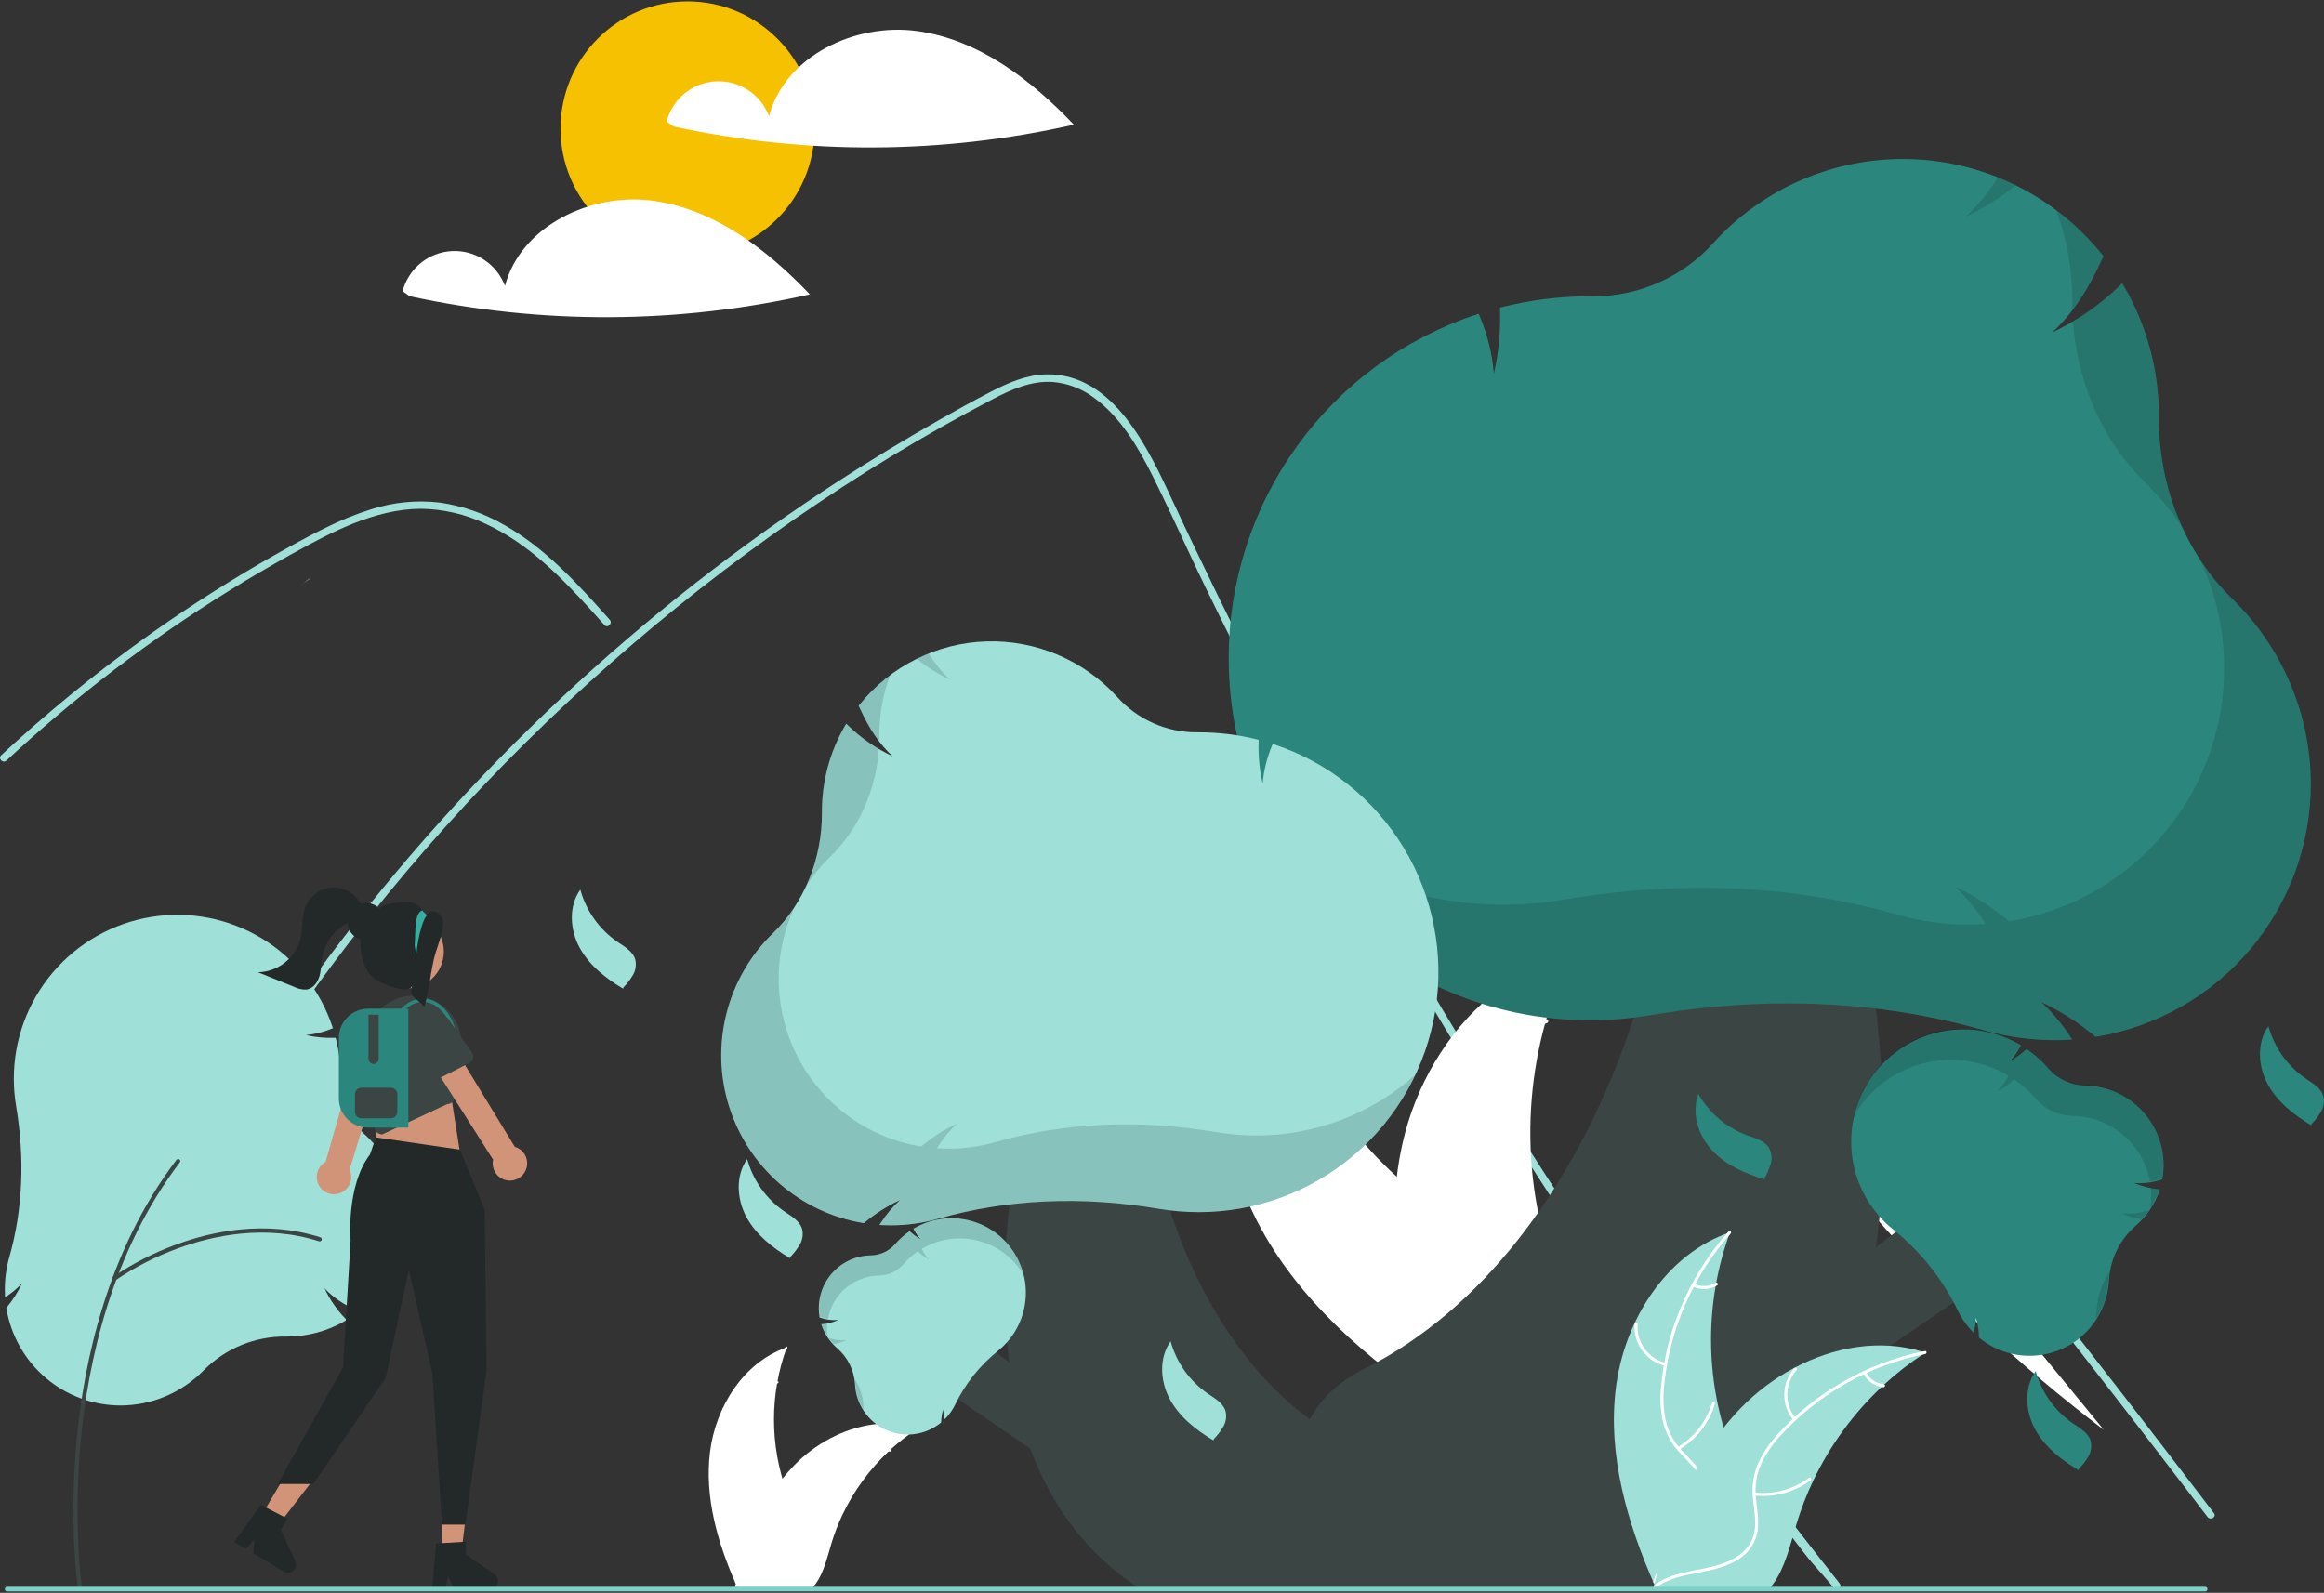 <svg width="566" height="388" viewBox="0 0 566 388" fill="none" xmlns="http://www.w3.org/2000/svg">
<rect x="0" y="0" width="566" height="388" fill="#333333" stroke="none"/>
<g clip-path="url(#clip0_225_1949)">
<path d="M167.451 62.347C184.537 62.347 198.388 48.465 198.388 31.342C198.388 14.218 184.537 0.337 167.451 0.337C150.364 0.337 136.513 14.218 136.513 31.342C136.513 48.465 150.364 62.347 167.451 62.347Z" fill="#F6C100"/>
<path d="M223.281 7.553C208.288 5.522 191.17 13.644 187.284 28.299C186.304 25.693 184.524 23.467 182.199 21.942C179.875 20.417 177.127 19.672 174.352 19.815C171.578 19.957 168.92 20.98 166.764 22.736C164.607 24.491 163.064 26.888 162.355 29.581L164.072 30.813C196.203 37.776 229.464 37.625 261.531 30.371C251.101 19.386 238.275 9.584 223.281 7.553Z" fill="white"/>
<path d="M158.979 48.893C143.986 46.862 126.868 54.984 122.982 69.639C122.003 67.033 120.222 64.807 117.898 63.282C115.573 61.757 112.825 61.012 110.051 61.155C107.276 61.297 104.619 62.32 102.462 64.076C100.306 65.831 98.762 68.228 98.054 70.921L99.77 72.153C131.901 79.116 165.162 78.966 197.229 71.711C186.8 60.726 173.973 50.925 158.979 48.893Z" fill="white"/>
<path d="M446.745 387.013C443.627 383.067 442.353 382.143 439.278 378.161C414.236 345.703 390.699 312.149 368.667 277.498C353.702 253.965 339.478 229.979 325.997 205.542C319.579 193.924 313.337 182.215 307.271 170.415C302.564 161.266 297.962 152.061 293.464 142.802C292.178 140.158 290.929 137.501 289.685 134.838C286.755 128.577 283.88 122.284 280.792 116.108C277.274 109.068 272.991 101.687 266.53 96.957C263.59 94.717 260.074 93.361 256.394 93.048C251.134 92.708 246.281 94.884 241.719 97.261C208.343 114.703 177.096 136.571 148.834 161.454C120.499 186.393 95.173 214.568 73.37 245.405C72.703 246.359 71.126 245.447 71.799 244.487C74.45 240.73 77.154 237.013 79.91 233.337C114.18 187.66 156.199 148.38 204.048 117.293C212.098 112.065 220.3 107.082 228.653 102.344C232.863 99.955 237.091 97.596 241.392 95.383C245.608 93.213 250.085 91.261 254.901 91.188C271.292 90.933 279.779 109.536 285.609 122.053C287.44 125.993 289.295 129.92 291.171 133.835C298.263 148.699 305.627 163.428 313.264 178.02C317.978 187.03 322.794 195.987 327.714 204.892C343.025 232.62 359.299 259.787 376.535 286.392C399.368 321.635 422.019 352.767 448.031 385.724C448.747 386.636 447.467 387.937 446.745 387.013Z" fill="#9FE0D9"/>
<path d="M147.214 152.268C146.262 151.204 145.316 150.14 144.357 149.076C136.799 140.699 128.688 132.419 118.309 127.616C113.36 125.254 107.957 123.999 102.476 123.938C96.81 123.956 91.272 125.446 86.037 127.531C83.562 128.522 81.141 129.647 78.757 130.844C76.034 132.218 73.358 133.683 70.695 135.161C65.697 137.933 60.763 140.827 55.894 143.842C46.206 149.842 36.822 156.301 27.741 163.217C23.033 166.804 18.423 170.508 13.909 174.33C9.712 177.881 5.599 181.526 1.571 185.267C0.71 186.064 -0.576 184.775 0.285 183.978C1.346 182.987 2.42 182.003 3.494 181.03C6.527 178.282 9.609 175.587 12.739 172.944C18.447 168.117 24.303 163.476 30.307 159.022C39.643 152.092 49.3 145.631 59.279 139.641C64.265 136.65 69.32 133.785 74.444 131.045C75.991 130.218 77.556 129.409 79.14 128.643C82.732 126.827 86.465 125.305 90.301 124.09C95.736 122.328 101.486 121.762 107.159 122.43C112.637 123.229 117.914 125.058 122.713 127.823C132.904 133.531 140.808 142.359 148.5 150.973C149.277 151.849 147.997 153.143 147.214 152.268Z" fill="#9FE0D9"/>
<path d="M356.027 239.081L380.448 230.129L392.572 225.685C396.521 224.237 400.461 222.59 404.543 221.553C408.152 220.637 411.819 220.487 415.378 221.692C418.517 222.856 421.391 224.642 423.828 226.942C426.318 229.24 428.635 231.719 430.76 234.36C433.4 237.539 436 240.752 438.613 243.954C449.395 257.169 460.107 270.441 470.748 283.771C481.389 297.101 491.959 310.487 502.458 323.93C512.982 337.405 523.434 350.937 533.814 364.526C535.085 366.19 536.356 367.856 537.625 369.522C538.326 370.443 539.907 369.535 539.196 368.602C528.74 354.877 518.211 341.208 507.609 327.595C496.981 313.95 486.28 300.363 475.505 286.833C464.73 273.304 453.883 259.834 442.962 246.422C440.242 243.08 437.517 239.743 434.787 236.409C432.485 233.597 430.208 230.754 427.683 228.136C423.047 223.332 417.256 219.086 410.323 218.97C406.247 218.903 402.302 220.199 398.515 221.572C394.433 223.052 390.36 224.56 386.282 226.055L361.691 235.069L355.543 237.322C354.452 237.722 354.924 239.485 356.027 239.081Z" fill="#9FE0D9"/>
<path d="M75.266 140.981L72.877 142.927C73.686 142.246 74.526 141.607 75.389 141.003C75.348 140.996 75.307 140.988 75.266 140.981Z" fill="white"/>
<path d="M422.909 239.17C420.505 236.238 417.906 233.167 414.31 231.976L410.953 232.109C436.508 277.362 471.02 316.904 512.373 348.308C482.552 311.929 452.73 275.55 422.909 239.17Z" fill="white"/>
<path d="M172.916 353.714C174.285 342.684 181.106 331.816 191.602 328.227C187.463 339.58 187.464 352.034 191.605 363.387C193.218 367.759 195.466 372.454 193.949 376.86C193.005 379.602 190.696 381.7 188.114 383.012C185.533 384.324 182.668 384.949 179.839 385.561L179.282 386.023C174.791 375.86 171.548 364.744 172.916 353.714Z" fill="white"/>
<path d="M191.707 328.435C185.594 335.299 181.795 343.919 180.849 353.07C180.61 355.036 180.682 357.028 181.063 358.972C181.494 360.854 182.421 362.585 183.746 363.986C184.955 365.318 186.346 366.54 187.211 368.143C187.642 368.97 187.893 369.879 187.949 370.81C188.004 371.741 187.863 372.674 187.534 373.547C186.77 375.743 185.264 377.532 183.731 379.231C182.029 381.118 180.231 383.05 179.507 385.551C179.42 385.854 178.956 385.7 179.043 385.397C180.302 381.046 184.517 378.575 186.527 374.656C187.464 372.827 187.858 370.704 186.979 368.774C186.21 367.086 184.777 365.825 183.541 364.487C182.228 363.139 181.265 361.489 180.735 359.682C180.257 357.764 180.109 355.778 180.296 353.81C180.646 349.372 181.69 345.017 183.39 340.905C185.305 336.2 188.008 331.859 191.383 328.068C191.592 327.833 191.914 328.202 191.707 328.435Z" fill="white"/>
<path d="M180.98 350.106C179.47 349.738 178.139 348.844 177.225 347.584C176.311 346.324 175.874 344.779 175.992 343.226C176.017 342.912 176.505 342.936 176.481 343.251C176.368 344.697 176.775 346.136 177.629 347.307C178.482 348.479 179.725 349.306 181.134 349.64C181.44 349.713 181.284 350.178 180.98 350.106Z" fill="white"/>
<path d="M183.044 363.392C185.772 361.76 187.786 359.157 188.684 356.102C188.772 355.8 189.236 355.954 189.148 356.256C188.207 359.433 186.106 362.137 183.263 363.83C182.992 363.991 182.774 363.553 183.044 363.392Z" fill="white"/>
<path d="M185.758 336.665C186.313 336.929 186.925 337.051 187.538 337.02C188.152 336.988 188.748 336.805 189.273 336.486C189.542 336.321 189.76 336.76 189.493 336.923C188.911 337.273 188.252 337.475 187.574 337.511C186.897 337.547 186.22 337.416 185.605 337.13C185.544 337.108 185.495 337.063 185.466 337.006C185.437 336.948 185.431 336.882 185.449 336.82C185.47 336.759 185.514 336.708 185.572 336.679C185.629 336.65 185.696 336.645 185.758 336.665Z" fill="white"/>
<path d="M223.597 347.928C223.432 348.035 223.267 348.143 223.102 348.254C220.891 349.711 218.802 351.346 216.856 353.141C216.703 353.278 216.551 353.418 216.402 353.559C211.759 357.936 207.966 363.138 205.218 368.902C204.126 371.197 203.211 373.571 202.479 376.005C201.468 379.366 200.639 383.092 198.638 385.841C198.432 386.13 198.209 386.406 197.969 386.668H179.887C179.846 386.647 179.805 386.631 179.764 386.61L179.042 386.643C179.071 386.515 179.104 386.383 179.133 386.254C179.149 386.18 179.17 386.106 179.186 386.031C179.198 385.982 179.211 385.932 179.219 385.886C179.223 385.87 179.227 385.853 179.232 385.841C179.24 385.796 179.252 385.754 179.261 385.713C179.442 384.973 179.629 384.233 179.822 383.493C179.822 383.488 179.822 383.489 179.826 383.484C181.239 377.831 183.316 372.366 186.014 367.203C186.096 367.05 186.179 366.893 186.27 366.74C187.519 364.454 188.952 362.275 190.556 360.224C191.438 359.103 192.375 358.028 193.366 357.003C195.929 354.359 198.891 352.135 202.144 350.413C208.63 346.981 216.138 345.666 223.069 347.763C223.246 347.816 223.42 347.87 223.597 347.928Z" fill="white"/>
<path d="M223.556 348.158C214.552 349.95 206.34 354.54 200.087 361.276C198.716 362.702 197.577 364.336 196.713 366.117C195.927 367.88 195.626 369.821 195.842 371.74C196.008 373.533 196.385 375.347 196.112 377.149C195.959 378.07 195.614 378.947 195.099 379.724C194.584 380.501 193.911 381.161 193.123 381.659C191.194 382.951 188.917 383.472 186.672 383.903C184.18 384.382 181.583 384.84 179.503 386.401C179.251 386.59 178.973 386.187 179.225 385.998C182.844 383.283 187.694 383.853 191.653 381.937C193.5 381.043 195.09 379.585 195.548 377.513C195.948 375.701 195.561 373.83 195.378 372.016C195.14 370.148 195.362 368.249 196.025 366.487C196.795 364.667 197.87 362.992 199.201 361.533C202.147 358.201 205.597 355.354 209.425 353.096C213.78 350.495 218.546 348.66 223.519 347.669C223.827 347.608 223.862 348.097 223.556 348.158Z" fill="white"/>
<path d="M201.973 358.988C200.988 357.783 200.462 356.267 200.49 354.709C200.517 353.152 201.096 351.655 202.124 350.486C202.332 350.25 202.708 350.564 202.499 350.8C201.54 351.887 201.001 353.281 200.978 354.732C200.956 356.182 201.451 357.593 202.375 358.709C202.576 358.952 202.173 359.23 201.973 358.988Z" fill="white"/>
<path d="M195.639 370.842C198.798 371.185 201.969 370.321 204.521 368.425C204.774 368.236 205.052 368.639 204.8 368.827C202.14 370.796 198.838 371.688 195.551 371.324C195.238 371.289 195.327 370.807 195.639 370.842Z" fill="white"/>
<path d="M213.863 351.139C214.147 351.685 214.562 352.151 215.071 352.497C215.58 352.842 216.166 353.055 216.777 353.117C217.09 353.148 217.001 353.63 216.69 353.599C216.015 353.528 215.368 353.291 214.805 352.911C214.242 352.531 213.781 352.018 213.461 351.418C213.426 351.364 213.413 351.299 213.425 351.235C213.436 351.172 213.471 351.116 213.523 351.077C213.576 351.041 213.642 351.027 213.706 351.038C213.769 351.05 213.826 351.086 213.863 351.139Z" fill="white"/>
<path d="M304.384 293.781C295.515 274.12 295.842 249.199 309.607 232.609C314.212 255.614 326.788 276.246 345.11 290.853C352.197 296.461 360.661 301.958 362.597 310.797C363.802 316.297 362.094 322.114 359.143 326.904C356.191 331.695 352.076 335.636 348.008 339.519L347.551 340.849C329.85 328.566 313.253 313.441 304.384 293.781Z" fill="white"/>
<path d="M309.99 232.849C306.794 250.418 309.203 268.55 316.875 284.67C318.465 288.169 320.596 291.396 323.188 294.23C325.803 296.91 329.086 298.839 332.696 299.816C336.044 300.796 339.581 301.41 342.633 303.188C344.182 304.121 345.516 305.372 346.548 306.858C347.581 308.345 348.288 310.033 348.624 311.813C349.575 316.225 348.888 320.717 348.064 325.086C347.148 329.938 346.121 334.962 347.447 339.839C347.608 340.43 346.684 340.645 346.523 340.055C344.216 331.57 348.702 323.202 348.075 314.671C347.783 310.691 346.291 306.775 342.886 304.468C339.908 302.452 336.26 301.816 332.862 300.853C329.326 299.951 326.065 298.195 323.363 295.738C320.634 293.045 318.383 289.907 316.706 286.456C312.805 278.75 310.139 270.476 308.803 261.939C307.224 252.204 307.319 242.271 309.083 232.568C309.192 231.968 310.098 232.252 309.99 232.849Z" fill="white"/>
<path d="M314.1 279.625C311.226 280.548 308.119 280.417 305.333 279.256C302.547 278.095 300.264 275.979 298.891 273.287C298.615 272.741 299.448 272.286 299.724 272.832C300.998 275.342 303.126 277.312 305.722 278.388C308.319 279.464 311.213 279.574 313.884 278.699C314.464 278.51 314.677 279.437 314.1 279.625Z" fill="white"/>
<path d="M330.933 299.544C333.804 294.073 334.512 287.719 332.916 281.748C332.758 281.156 333.682 280.941 333.84 281.532C335.49 287.748 334.739 294.359 331.739 300.046C331.453 300.588 330.648 300.083 330.933 299.544Z" fill="white"/>
<path d="M308.444 252.513C309.63 252.389 310.767 251.97 311.752 251.296C312.736 250.623 313.539 249.714 314.087 248.653C314.366 248.107 315.17 248.613 314.893 249.155C314.282 250.324 313.394 251.327 312.308 252.074C311.221 252.821 309.969 253.29 308.66 253.439C308.538 253.464 308.411 253.441 308.305 253.375C308.199 253.309 308.122 253.205 308.09 253.085C308.062 252.962 308.084 252.833 308.15 252.726C308.216 252.619 308.322 252.543 308.444 252.513Z" fill="white"/>
<path d="M382.501 232.802C382.336 233.147 382.171 233.492 382.011 233.845C379.819 238.5 378.009 243.325 376.598 248.274C376.482 248.655 376.371 249.043 376.267 249.426C372.994 261.385 371.964 273.85 373.231 286.185C373.739 291.094 374.62 295.956 375.864 300.73C377.583 307.324 379.971 314.336 379.432 320.92C379.384 321.607 379.293 322.291 379.16 322.967L349.205 341.304C349.116 341.311 349.031 341.325 348.941 341.333L347.779 342.12C347.698 341.878 347.618 341.626 347.537 341.384C347.489 341.244 347.448 341.1 347.4 340.96C347.371 340.865 347.341 340.77 347.309 340.687C347.299 340.655 347.289 340.623 347.283 340.599C347.251 340.515 347.23 340.434 347.202 340.357C346.755 338.947 346.318 337.531 345.89 336.11C345.886 336.103 345.886 336.103 345.888 336.092C342.652 325.255 340.291 314.051 339.701 302.845C339.683 302.507 339.661 302.164 339.657 301.818C339.419 296.765 339.594 291.701 340.179 286.677C340.509 283.927 340.977 281.195 341.582 278.492C343.158 271.512 345.821 264.823 349.471 258.672C356.75 246.411 367.861 236.619 381.459 233.063C381.807 232.972 382.149 232.885 382.501 232.802Z" fill="white"/>
<path d="M382.666 233.224C369.559 245.324 360.589 261.255 357.031 278.754C356.199 282.508 355.961 286.369 356.329 290.197C356.807 293.914 358.269 297.435 360.564 300.394C362.648 303.196 365.104 305.82 366.473 309.082C367.149 310.761 367.463 312.565 367.394 314.375C367.325 316.185 366.876 317.96 366.075 319.583C364.183 323.68 360.936 326.852 357.653 329.843C354.008 333.164 350.169 336.556 348.298 341.25C348.072 341.819 347.204 341.433 347.431 340.865C350.685 332.698 359.295 328.724 363.919 321.534C366.077 318.18 367.239 314.153 365.905 310.257C364.739 306.85 362.209 304.141 360.074 301.322C357.793 298.468 356.243 295.098 355.562 291.506C355.001 287.71 355.09 283.845 355.823 280.079C357.339 271.572 360.18 263.357 364.242 255.734C368.83 247.009 374.873 239.135 382.11 232.452C382.559 232.039 383.111 232.813 382.666 233.224Z" fill="white"/>
<path d="M357.846 273.052C354.997 272.055 352.595 270.076 351.068 267.468C349.541 264.86 348.989 261.793 349.51 258.814C349.618 258.212 350.557 258.351 350.449 258.954C349.958 261.727 350.473 264.584 351.9 267.009C353.327 269.435 355.572 271.27 358.23 272.182C358.807 272.381 358.42 273.25 357.846 273.052Z" fill="white"/>
<path d="M359.32 299.113C364.899 296.477 369.282 291.831 371.595 286.1C371.823 285.532 372.691 285.918 372.462 286.485C370.045 292.444 365.474 297.27 359.662 300C359.108 300.26 358.769 299.371 359.32 299.113Z" fill="white"/>
<path d="M369.618 247.992C370.64 248.608 371.799 248.96 372.99 249.016C374.181 249.072 375.367 248.831 376.443 248.314C376.993 248.047 377.332 248.936 376.785 249.201C375.594 249.767 374.283 250.032 372.967 249.972C371.651 249.913 370.369 249.532 369.234 248.862C369.122 248.808 369.034 248.713 368.989 248.596C368.944 248.48 368.945 248.35 368.992 248.235C369.044 248.12 369.138 248.03 369.255 247.984C369.373 247.939 369.503 247.942 369.618 247.992Z" fill="white"/>
<path d="M440.111 316.546L473.805 290.91L490.228 307.369L435.338 345.013L440.111 316.546Z" fill="#3B4544"/>
<path d="M408.686 387.137H293.427L297.47 374.011C322.524 364.921 308.451 345.383 332.284 333.441C390.577 304.231 413.144 217.065 404.608 182.608L442.809 180.99C442.809 180.99 495.564 331.133 408.686 387.137Z" fill="#3B4544"/>
<path d="M507.084 325.433C503.642 328.467 499.237 330.179 494.653 330.265C490.069 330.351 485.604 328.805 482.05 325.902L481.975 325.841L481.973 325.744C481.931 324.136 481.681 322.54 481.229 320.996C481.206 322.108 481.044 323.212 480.747 324.283L480.651 324.643L480.392 324.375C480.168 324.144 479.952 323.909 479.749 323.678C478.553 322.318 477.551 320.798 476.773 319.162C473.046 311.48 467.646 304.734 460.971 299.422C459.779 298.451 458.67 297.382 457.656 296.226C453.37 291.339 450.96 285.083 450.857 278.577C450.754 272.072 452.965 265.743 457.094 260.722C461.223 255.702 467.001 252.318 473.392 251.178C479.783 250.037 486.371 251.214 491.976 254.497L492.147 254.597L492.058 254.774C491.409 256.124 490.552 257.364 489.518 258.446C490.939 257.677 492.254 256.725 493.43 255.614L493.554 255.497L493.695 255.594C495.536 256.87 497.214 258.367 498.693 260.052L498.852 260.235C499.98 261.529 501.368 262.569 502.925 263.289C504.481 264.009 506.172 264.392 507.886 264.413C510.683 264.461 513.437 265.114 515.958 266.33C518.478 267.546 520.706 269.294 522.489 271.455C524.271 273.616 525.565 276.138 526.281 278.848C526.998 281.558 527.12 284.391 526.64 287.153L526.618 287.281L526.494 287.319C524.32 288.067 522.015 288.355 519.725 288.165C521.637 289 523.675 289.511 525.754 289.678L526.022 289.7L525.937 289.956C524.854 293.216 522.926 296.128 520.351 298.396L520.278 298.461C520.252 298.484 520.226 298.507 520.2 298.529C518.281 300.185 516.711 302.208 515.583 304.48C514.455 306.752 513.791 309.227 513.629 311.759C513.502 314.36 512.857 316.91 511.733 319.258C510.609 321.606 509.029 323.705 507.084 325.433Z" fill="#2B877D"/>
<path opacity="0.15" d="M510.61 319.193C510.575 319.892 510.502 320.589 510.392 321.28C512.28 318.375 513.366 315.021 513.54 311.559C513.565 311.029 513.621 310.501 513.695 309.975C511.861 312.715 510.796 315.899 510.61 319.193Z" fill="#061312"/>
<path opacity="0.15" d="M516.705 295.599C518.244 296.267 519.864 296.726 521.523 296.965C522.162 296.288 522.752 295.567 523.288 294.806C521.171 295.516 518.931 295.786 516.705 295.599Z" fill="#061312"/>
<path opacity="0.15" d="M523.805 289.225C523.977 290.903 523.93 292.596 523.667 294.262C524.586 292.861 525.319 291.346 525.848 289.756L525.933 289.5L525.664 289.478C525.041 289.425 524.42 289.34 523.805 289.225Z" fill="#061312"/>
<path opacity="0.15" d="M522.013 270.801C520.23 268.774 518.045 267.141 515.597 266.007C513.149 264.872 510.493 264.262 507.797 264.213C506.082 264.192 504.392 263.809 502.835 263.089C501.278 262.369 499.89 261.329 498.762 260.035L498.603 259.852C497.124 258.167 495.446 256.67 493.605 255.394L493.464 255.296L493.34 255.414C492.165 256.524 490.849 257.477 489.428 258.246C490.462 257.164 491.319 255.924 491.968 254.574L492.057 254.397L491.886 254.297C488.17 252.118 483.993 250.849 479.696 250.596C475.398 250.343 471.101 251.111 467.156 252.839C463.211 254.566 459.73 257.204 456.996 260.537C454.262 263.869 452.353 267.803 451.424 272.016C453.212 268.868 455.606 266.107 458.466 263.893C461.327 261.679 464.598 260.056 468.089 259.118C471.58 258.18 475.222 257.946 478.804 258.429C482.386 258.912 485.837 260.102 488.956 261.931L489.127 262.031L489.038 262.209C488.389 263.559 487.532 264.798 486.498 265.881C487.92 265.111 489.235 264.159 490.41 263.048L490.534 262.931L490.675 263.028C492.516 264.304 494.195 265.802 495.673 267.486L495.832 267.669C496.961 268.963 498.348 270.004 499.905 270.724C501.462 271.443 503.152 271.826 504.867 271.848C509.349 271.924 513.667 273.555 517.083 276.465C520.499 279.374 522.802 283.381 523.6 287.802C524.548 287.632 525.484 287.404 526.404 287.119L526.528 287.081L526.55 286.953C527.053 284.092 526.906 281.154 526.121 278.358C525.335 275.562 523.931 272.979 522.013 270.801Z" fill="#061312"/>
<path d="M562.792 190.873C562.791 205.667 557.554 219.981 548.014 231.27C538.474 242.559 525.248 250.092 510.688 252.529L510.38 252.579L510.142 252.38C506.172 249.062 501.79 246.275 497.105 244.087C499.738 246.505 502.057 249.245 504.009 252.242L504.674 253.242L503.477 253.3C502.444 253.35 501.417 253.376 500.426 253.376C494.603 253.381 488.807 252.575 483.205 250.982C457.756 243.726 430.427 242.485 401.979 247.294C397.101 248.116 392.163 248.529 387.217 248.528C338.71 248.528 299.247 208.971 299.247 160.349C299.22 141.811 305.034 123.738 315.859 108.705C326.684 93.672 341.967 82.448 359.531 76.631L360.136 76.431L360.375 77.022C362.252 81.466 363.418 86.178 363.832 90.986C364.998 85.905 365.498 80.693 365.318 75.483L365.299 74.933L365.832 74.799C372.827 73.052 380.008 72.169 387.217 72.17L387.997 72.173C393.517 72.19 398.979 71.04 404.026 68.799C409.073 66.558 413.593 63.277 417.289 59.168C423.351 52.491 430.784 47.21 439.077 43.687C447.37 40.164 456.326 38.483 465.329 38.76C474.332 39.037 483.168 41.266 491.23 45.292C499.291 49.319 506.387 55.047 512.028 62.084L512.291 62.41L512.118 62.792C508.474 70.841 504.504 76.704 499.766 80.992C505.846 78.134 511.412 74.285 516.237 69.602L516.86 68.997L517.297 69.749C522.857 79.305 525.785 90.17 525.781 101.232L525.78 101.548C525.779 101.659 525.779 101.771 525.779 101.882C525.779 118.804 532.309 134.843 543.723 145.936C549.727 151.776 554.506 158.76 557.781 166.477C561.055 174.193 562.759 182.488 562.792 190.873Z" fill="#2B877D"/>
<g opacity="0.15">
<path d="M486.546 43.168C484.396 46.744 481.751 49.997 478.689 52.828C483.073 50.766 487.195 48.184 490.966 45.138C489.519 44.424 488.046 43.767 486.546 43.168Z" fill="#061312"/>
<path d="M522.646 117.772C526.038 121.07 529.047 124.743 531.614 128.72C527.75 120.304 525.759 111.146 525.779 101.882C525.779 101.771 525.779 101.659 525.78 101.548L525.781 101.232C525.785 90.17 522.857 79.305 517.297 69.749L516.86 68.997L516.237 69.602C512.799 72.933 508.981 75.847 504.863 78.283C505.924 93.499 512.264 107.682 522.646 117.772Z" fill="#061312"/>
<path d="M504.704 73.068L504.703 73.384C504.702 73.495 504.702 73.607 504.702 73.718C504.702 74.332 504.713 74.944 504.73 75.555C507.668 71.595 510.146 67.313 512.118 62.792L512.291 62.41L512.029 62.084C508.739 57.981 504.948 54.307 500.746 51.149C503.363 58.159 504.703 65.583 504.704 73.068Z" fill="#061312"/>
<path d="M543.723 145.936C540.723 143.011 538.057 139.76 535.775 136.244C539.862 144.971 541.878 154.528 541.663 164.167C541.449 173.805 539.01 183.263 534.538 191.798C530.067 200.334 523.684 207.716 515.889 213.366C508.094 219.017 499.1 222.781 489.611 224.365L489.303 224.415L489.065 224.216C485.095 220.898 480.713 218.111 476.028 215.923C478.661 218.341 480.981 221.081 482.932 224.078L483.597 225.078L482.4 225.136C481.367 225.186 480.34 225.212 479.35 225.212C473.526 225.217 467.73 224.411 462.128 222.818C436.679 215.562 409.35 214.321 380.902 219.13C376.024 219.952 371.086 220.365 366.14 220.364C344.579 220.381 323.769 212.428 307.694 198.028C314.824 213.122 326.082 225.88 340.158 234.819C354.234 243.758 370.552 248.512 387.217 248.528C392.163 248.529 397.101 248.116 401.979 247.294C430.427 242.485 457.756 243.726 483.205 250.982C488.807 252.575 494.603 253.381 500.427 253.376C501.417 253.376 502.444 253.35 503.477 253.3L504.674 253.242L504.01 252.242C502.058 249.245 499.738 246.505 497.105 244.087C501.79 246.275 506.172 249.062 510.142 252.38L510.38 252.579L510.688 252.529C522.083 250.629 532.726 245.594 541.432 237.984C550.137 230.375 556.561 220.491 559.987 209.436C563.413 198.381 563.707 186.589 560.835 175.376C557.963 164.163 552.039 153.971 543.723 145.936Z" fill="#061312"/>
</g>
<path d="M250.214 175.056C246.857 171.431 245.116 165.991 246.901 161.381C249.575 166.044 253.808 169.609 258.852 171.446C260.8 172.147 263.039 172.724 264.103 174.503C264.717 175.654 264.868 176.997 264.523 178.256C264.176 179.5 263.671 180.695 263.02 181.811L263.018 182.133C258.278 180.756 253.571 178.681 250.214 175.056Z" fill="#2B877D"/>
<path d="M416.957 280.202C413.6 276.577 411.859 271.137 413.644 266.526C416.318 271.19 420.551 274.755 425.595 276.591C427.543 277.292 429.782 277.869 430.845 279.649C431.46 280.799 431.61 282.143 431.266 283.401C430.918 284.646 430.413 285.84 429.763 286.956L429.76 287.278C425.021 285.902 420.314 283.827 416.957 280.202Z" fill="#2B877D"/>
<path d="M495.583 348.064C493.237 343.713 492.91 338.01 495.79 333.993C497.214 339.179 500.422 343.692 504.847 346.735C506.558 347.902 508.582 349.022 509.167 351.012C509.475 352.28 509.285 353.618 508.637 354.75C507.99 355.868 507.203 356.898 506.295 357.815L506.212 358.126C501.967 355.605 497.928 352.416 495.583 348.064Z" fill="#2B877D"/>
<path d="M552.256 264.042C549.911 259.69 549.584 253.987 552.463 249.971C553.887 255.156 557.096 259.669 561.521 262.712C563.232 263.88 565.256 265 565.841 266.989C566.149 268.257 565.959 269.596 565.311 270.728C564.664 271.845 563.877 272.875 562.969 273.793L562.886 274.104C558.64 271.583 554.601 268.393 552.256 264.042Z" fill="#2B877D"/>
<path d="M181.769 296.43C179.424 292.079 179.096 286.376 181.976 282.359C183.4 287.545 186.608 292.058 191.033 295.101C192.744 296.268 194.768 297.388 195.353 299.378C195.661 300.646 195.472 301.984 194.823 303.116C194.176 304.234 193.389 305.264 192.481 306.181L192.398 306.493C188.153 303.971 184.114 300.782 181.769 296.43Z" fill="#9FE0D9"/>
<path d="M393.531 338.102C395.568 321.689 405.717 305.518 421.336 300.177C415.176 317.07 415.178 335.602 421.34 352.495C423.74 359.001 427.085 365.987 424.827 372.544C423.423 376.624 419.987 379.745 416.146 381.697C412.305 383.649 408.042 384.579 403.832 385.491L403.004 386.178C396.321 371.055 391.494 354.515 393.531 338.102Z" fill="#9FE0D9"/>
<path d="M421.491 300.487C412.395 310.701 406.742 323.527 405.334 337.144C404.979 340.07 405.086 343.034 405.652 345.926C406.294 348.726 407.673 351.302 409.645 353.387C411.444 355.369 413.514 357.187 414.801 359.572C415.442 360.803 415.816 362.155 415.899 363.541C415.982 364.927 415.771 366.314 415.281 367.613C414.145 370.88 411.904 373.544 409.623 376.072C407.09 378.879 404.415 381.754 403.338 385.476C403.208 385.926 402.517 385.697 402.647 385.247C404.521 378.772 410.792 375.095 413.783 369.263C415.178 366.542 415.764 363.383 414.456 360.511C413.312 357.999 411.179 356.123 409.34 354.132C407.387 352.126 405.953 349.672 405.165 346.982C404.454 344.128 404.233 341.173 404.511 338.245C405.032 331.642 406.586 325.162 409.116 319.042C411.965 312.042 415.987 305.582 421.009 299.941C421.32 299.592 421.8 300.141 421.491 300.487Z" fill="white"/>
<path d="M405.53 332.733C403.282 332.186 401.302 330.856 399.942 328.981C398.583 327.106 397.933 324.807 398.108 322.496C398.145 322.029 398.872 322.064 398.834 322.532C398.667 324.684 399.273 326.825 400.543 328.569C401.813 330.312 403.662 331.544 405.758 332.04C406.213 332.149 405.983 332.84 405.53 332.733Z" fill="white"/>
<path d="M408.6 352.503C412.66 350.074 415.656 346.201 416.993 341.656C417.125 341.206 417.815 341.435 417.683 341.884C416.284 346.611 413.157 350.636 408.927 353.154C408.524 353.394 408.199 352.742 408.6 352.503Z" fill="white"/>
<path d="M412.639 312.732C413.465 313.126 414.375 313.307 415.288 313.261C416.201 313.214 417.088 312.941 417.87 312.466C418.27 312.221 418.594 312.874 418.197 313.117C417.331 313.638 416.351 313.938 415.342 313.992C414.334 314.045 413.327 313.851 412.411 313.425C412.322 313.392 412.248 313.326 412.205 313.24C412.162 313.155 412.153 313.056 412.18 312.964C412.211 312.873 412.276 312.797 412.362 312.754C412.448 312.71 412.548 312.703 412.639 312.732Z" fill="white"/>
<path d="M468.944 329.492C468.698 329.652 468.453 329.812 468.207 329.978C464.918 332.146 461.809 334.578 458.913 337.25C458.686 337.453 458.459 337.662 458.238 337.871C451.328 344.384 445.685 352.125 441.596 360.702C439.972 364.116 438.609 367.649 437.52 371.271C436.015 376.273 434.782 381.816 431.804 385.907C431.499 386.337 431.166 386.748 430.81 387.137H403.904C403.843 387.107 403.781 387.082 403.72 387.051L402.646 387.1C402.689 386.91 402.738 386.713 402.781 386.522C402.805 386.411 402.836 386.301 402.86 386.19C402.879 386.116 402.897 386.042 402.91 385.975C402.916 385.95 402.922 385.925 402.928 385.907C402.94 385.839 402.959 385.778 402.971 385.716C403.241 384.615 403.519 383.514 403.806 382.413C403.806 382.406 403.806 382.406 403.812 382.4C406.016 374.015 408.938 365.74 413.02 358.173C413.143 357.946 413.265 357.712 413.401 357.484C415.259 354.084 417.393 350.841 419.779 347.788C421.091 346.121 422.486 344.522 423.959 342.996C427.774 339.061 432.182 335.752 437.022 333.19C446.673 328.083 457.845 326.127 468.158 329.246C468.422 329.326 468.68 329.406 468.944 329.492Z" fill="#9FE0D9"/>
<path d="M468.883 329.834C455.485 332.501 443.266 339.331 433.961 349.354C431.92 351.476 430.225 353.907 428.94 356.558C427.77 359.181 427.323 362.07 427.645 364.924C427.891 367.592 428.452 370.292 428.047 372.974C427.819 374.343 427.305 375.649 426.539 376.805C425.772 377.962 424.77 378.943 423.599 379.684C420.729 381.607 417.34 382.381 414 383.024C410.291 383.736 406.427 384.418 403.332 386.74C402.957 387.021 402.543 386.421 402.918 386.14C408.303 382.101 415.52 382.949 421.411 380.097C424.16 378.767 426.526 376.598 427.207 373.515C427.802 370.819 427.227 368.034 426.954 365.335C426.6 362.555 426.93 359.73 427.916 357.107C429.063 354.399 430.661 351.907 432.643 349.736C437.026 344.778 442.16 340.542 447.856 337.182C454.336 333.312 461.429 330.581 468.827 329.107C469.285 329.016 469.338 329.744 468.883 329.834Z" fill="white"/>
<path d="M436.768 345.95C435.302 344.157 434.519 341.9 434.56 339.583C434.601 337.265 435.463 335.038 436.991 333.298C437.302 332.947 437.861 333.414 437.55 333.766C436.123 335.383 435.321 337.458 435.287 339.616C435.254 341.774 435.991 343.873 437.366 345.535C437.664 345.896 437.065 346.309 436.768 345.95Z" fill="white"/>
<path d="M427.342 363.588C432.042 364.098 436.762 362.814 440.559 359.991C440.935 359.711 441.349 360.311 440.974 360.59C437.016 363.52 432.102 364.847 427.212 364.306C426.746 364.254 426.878 363.537 427.342 363.588Z" fill="white"/>
<path d="M454.46 334.271C454.883 335.083 455.5 335.777 456.257 336.29C457.014 336.804 457.886 337.122 458.796 337.214C459.262 337.26 459.129 337.977 458.666 337.931C457.661 337.824 456.699 337.473 455.861 336.907C455.024 336.341 454.337 335.579 453.862 334.686C453.81 334.605 453.79 334.508 453.808 334.414C453.825 334.32 453.877 334.235 453.954 334.178C454.033 334.124 454.131 334.103 454.225 334.12C454.32 334.137 454.404 334.191 454.46 334.271Z" fill="white"/>
<path d="M256.96 340.352L234.628 323.361L223.743 334.269L260.123 359.219L256.96 340.352Z" fill="#3B4544"/>
<path d="M277.787 387.137H354.176L351.497 378.437C334.892 372.413 344.219 359.464 328.424 351.549C289.789 332.19 274.832 274.42 280.49 251.583L255.172 250.51C255.172 250.51 220.207 350.02 277.787 387.137Z" fill="#3B4544"/>
<path d="M208.234 337.179C208.127 335.501 207.687 333.861 206.939 332.355C206.191 330.849 205.151 329.508 203.879 328.411C203.862 328.396 203.845 328.381 203.828 328.366L203.779 328.323C202.072 326.82 200.795 324.889 200.077 322.729L200.02 322.559L200.198 322.545C201.576 322.434 202.927 322.095 204.194 321.542C202.676 321.668 201.149 321.477 199.708 320.981L199.626 320.956L199.611 320.871C199.293 319.041 199.374 317.163 199.849 315.367C200.324 313.571 201.181 311.899 202.362 310.467C203.544 309.035 205.02 307.876 206.691 307.07C208.362 306.265 210.187 305.831 212.04 305.8C213.176 305.786 214.297 305.532 215.329 305.055C216.36 304.578 217.28 303.888 218.028 303.031L218.134 302.91C219.113 301.793 220.226 300.801 221.446 299.955L221.539 299.89L221.622 299.968C222.401 300.704 223.272 301.335 224.214 301.845C223.529 301.128 222.961 300.307 222.531 299.412L222.472 299.294L222.585 299.228C226.3 297.052 230.666 296.272 234.902 297.028C239.138 297.784 242.967 300.026 245.704 303.354C248.44 306.681 249.906 310.876 249.838 315.188C249.769 319.499 248.172 323.645 245.331 326.884C244.659 327.65 243.924 328.359 243.134 329.003C238.71 332.523 235.131 336.994 232.661 342.086C232.145 343.17 231.481 344.177 230.689 345.078C230.554 345.232 230.411 345.387 230.263 345.541L230.091 345.718L230.027 345.479C229.83 344.77 229.723 344.038 229.708 343.301C229.409 344.324 229.243 345.382 229.215 346.448L229.213 346.512L229.163 346.553C227.321 348.059 225.098 349.024 222.741 349.337C220.384 349.651 217.987 349.303 215.816 348.331C213.645 347.358 211.787 345.801 210.448 343.832C209.109 341.863 208.343 339.56 208.234 337.179Z" fill="#9FE0D9"/>
<path opacity="0.15" d="M210.235 342.106C210.258 342.57 210.306 343.032 210.38 343.49C209.128 341.564 208.409 339.341 208.293 337.047C208.276 336.695 208.24 336.345 208.19 335.997C209.406 337.813 210.112 339.923 210.235 342.106Z" fill="#061312"/>
<path opacity="0.15" d="M206.195 326.469C205.176 326.912 204.102 327.216 203.002 327.374C202.579 326.926 202.188 326.448 201.832 325.943C203.236 326.414 204.72 326.593 206.195 326.469Z" fill="#061312"/>
<path opacity="0.15" d="M201.49 322.244C201.376 323.356 201.407 324.478 201.581 325.583C200.972 324.654 200.487 323.65 200.136 322.596L200.08 322.427L200.258 322.412C200.671 322.377 201.082 322.321 201.49 322.244Z" fill="#061312"/>
<path opacity="0.15" d="M202.678 310.034C203.859 308.69 205.308 307.608 206.93 306.856C208.552 306.104 210.313 305.7 212.1 305.668C213.236 305.654 214.356 305.4 215.388 304.923C216.42 304.445 217.34 303.756 218.088 302.898L218.193 302.777C219.173 301.66 220.285 300.668 221.506 299.822L221.599 299.758L221.681 299.836C222.46 300.572 223.332 301.203 224.274 301.713C223.589 300.995 223.02 300.174 222.59 299.279L222.532 299.162L222.645 299.095C225.107 297.651 227.876 296.81 230.724 296.643C233.572 296.475 236.42 296.984 239.035 298.129C241.649 299.274 243.957 301.022 245.769 303.231C247.581 305.44 248.846 308.047 249.461 310.839C248.276 308.752 246.69 306.923 244.794 305.455C242.898 303.988 240.731 302.912 238.417 302.291C236.103 301.669 233.689 301.514 231.315 301.834C228.941 302.154 226.654 302.943 224.586 304.155L224.473 304.221L224.532 304.339C224.962 305.234 225.53 306.055 226.216 306.773C225.274 306.263 224.402 305.631 223.623 304.895L223.541 304.818L223.447 304.882C222.227 305.728 221.115 306.72 220.135 307.837L220.029 307.958C219.281 308.815 218.362 309.505 217.33 309.982C216.298 310.459 215.178 310.713 214.042 310.727C211.071 310.778 208.209 311.859 205.945 313.787C203.681 315.716 202.154 318.371 201.626 321.302C200.998 321.189 200.377 321.037 199.768 320.848L199.685 320.823L199.671 320.738C199.337 318.842 199.434 316.895 199.955 315.042C200.476 313.189 201.406 311.477 202.678 310.034Z" fill="#061312"/>
<path d="M188.289 227.277C195.854 219.926 200.182 209.296 200.182 198.08C200.182 198.006 200.182 197.932 200.181 197.858L200.18 197.649C200.178 190.318 202.118 183.117 205.803 176.783L206.093 176.285L206.505 176.686C209.703 179.79 213.392 182.34 217.422 184.235C214.282 181.393 211.651 177.507 209.236 172.173L209.121 171.92L209.295 171.704C213.034 167.04 217.737 163.243 223.079 160.574C228.422 157.906 234.279 156.429 240.246 156.245C246.213 156.061 252.148 157.175 257.645 159.51C263.141 161.845 268.067 165.346 272.085 169.771C274.535 172.494 277.53 174.669 280.875 176.154C284.22 177.639 287.84 178.401 291.499 178.39L292.016 178.388C296.793 178.387 301.553 178.972 306.189 180.13L306.542 180.219L306.53 180.584C306.41 184.037 306.742 187.491 307.514 190.858C307.788 187.672 308.562 184.549 309.806 181.604L309.964 181.212L310.365 181.345C323.514 185.718 334.68 194.639 341.864 206.51C349.049 218.381 351.782 232.428 349.574 246.135C347.366 259.842 340.362 272.314 329.816 281.317C319.27 290.32 305.87 295.267 292.016 295.272C288.738 295.272 285.465 294.999 282.232 294.454C263.377 291.267 245.265 292.089 228.398 296.899C224.685 297.954 220.844 298.488 216.984 298.485C216.328 298.485 215.647 298.468 214.963 298.435L214.17 298.396L214.61 297.733C215.903 295.747 217.441 293.931 219.185 292.328C216.08 293.779 213.176 295.626 210.545 297.825L210.387 297.957L210.183 297.923C202.631 296.664 195.577 293.327 189.808 288.284C184.038 283.241 179.781 276.69 177.51 269.363C175.239 262.036 175.044 254.221 176.948 246.789C178.851 239.358 182.777 232.603 188.289 227.277Z" fill="#9FE0D9"/>
<g opacity="0.15">
<path d="M226.184 159.166C227.609 161.537 229.362 163.692 231.391 165.569C228.486 164.202 225.754 162.491 223.254 160.472C224.213 159.999 225.19 159.564 226.184 159.166Z" fill="#061312"/>
<path d="M202.258 208.611C200.01 210.797 198.016 213.232 196.314 215.868C198.875 210.29 200.195 204.22 200.182 198.08C200.182 198.006 200.182 197.932 200.181 197.858L200.18 197.649C200.178 190.318 202.118 183.117 205.803 176.783L206.093 176.285L206.505 176.686C208.784 178.894 211.315 180.825 214.044 182.439C213.341 192.524 209.139 201.924 202.258 208.611Z" fill="#061312"/>
<path d="M214.15 178.983L214.15 179.192C214.151 179.266 214.151 179.34 214.151 179.414C214.151 179.821 214.143 180.226 214.132 180.631C212.185 178.007 210.543 175.169 209.236 172.173L209.121 171.92L209.295 171.704C211.476 168.984 213.988 166.549 216.773 164.456C215.039 169.102 214.15 174.023 214.15 178.983Z" fill="#061312"/>
<path d="M188.289 227.277C190.277 225.339 192.044 223.184 193.557 220.854C190.848 226.638 189.512 232.972 189.654 239.36C189.796 245.748 191.413 252.016 194.376 257.674C197.34 263.331 201.57 268.223 206.736 271.968C211.902 275.713 217.863 278.208 224.152 279.257L224.357 279.291L224.515 279.159C227.145 276.96 230.05 275.113 233.155 273.662C231.41 275.265 229.873 277.081 228.579 279.067L228.139 279.73L228.932 279.769C229.616 279.802 230.297 279.819 230.953 279.819C234.813 279.822 238.654 279.288 242.367 278.233C259.234 273.423 277.347 272.601 296.201 275.788C299.434 276.333 302.707 276.606 305.985 276.606C320.275 276.617 334.067 271.346 344.721 261.802C339.995 271.806 332.534 280.262 323.205 286.186C313.875 292.111 303.061 295.261 292.016 295.272C288.738 295.272 285.465 294.999 282.232 294.454C263.378 291.267 245.265 292.089 228.398 296.899C224.685 297.954 220.844 298.488 216.984 298.485C216.328 298.485 215.647 298.468 214.963 298.435L214.17 298.396L214.61 297.733C215.903 295.747 217.441 293.931 219.185 292.329C216.08 293.779 213.176 295.626 210.545 297.825L210.387 297.957L210.183 297.924C202.631 296.664 195.577 293.327 189.808 288.284C184.038 283.241 179.781 276.69 177.51 269.363C175.239 262.036 175.044 254.221 176.948 246.789C178.851 239.358 182.777 232.603 188.289 227.277Z" fill="#061312"/>
</g>
<path d="M29.399 342.371C22.719 342.37 16.256 339.996 11.158 335.669C6.061 331.343 2.659 325.344 1.559 318.741L1.536 318.602L1.626 318.494C3.124 316.693 4.383 314.706 5.371 312.581C4.279 313.775 3.042 314.827 1.689 315.712L1.237 316.014L1.211 315.471C1.188 315.002 1.177 314.537 1.177 314.088C1.174 311.447 1.538 308.818 2.257 306.277C5.534 294.736 6.094 282.342 3.923 269.44C3.552 267.228 3.365 264.989 3.365 262.745C3.369 253.266 6.739 244.096 12.873 236.88C19.007 229.663 27.504 224.87 36.843 223.36C46.181 221.849 55.751 223.719 63.839 228.635C71.927 233.551 78.005 241.192 80.984 250.19L81.075 250.464L80.808 250.572C78.801 251.424 76.674 251.953 74.503 252.14C76.797 252.669 79.15 252.896 81.503 252.814L81.751 252.805L81.812 253.047C82.6 256.219 82.999 259.476 82.999 262.745L82.997 263.099C82.99 265.603 83.509 268.08 84.521 270.369C85.533 272.658 87.014 274.707 88.87 276.384C91.885 279.133 94.269 282.504 95.86 286.265C97.451 290.026 98.21 294.087 98.085 298.17C97.96 302.253 96.953 306.261 95.135 309.917C93.317 313.573 90.73 316.791 87.553 319.349L87.406 319.468L87.233 319.39C83.599 317.737 80.951 315.937 79.015 313.788C80.306 316.546 82.044 319.07 84.158 321.258L84.431 321.54L84.092 321.739C79.777 324.26 74.871 325.588 69.876 325.586L69.734 325.586C69.683 325.585 69.633 325.585 69.582 325.585C65.893 325.546 62.233 326.246 58.817 327.644C55.402 329.041 52.299 331.108 49.69 333.723C47.053 336.446 43.9 338.613 40.415 340.099C36.931 341.584 33.186 342.356 29.399 342.371Z" fill="#9FE0D9"/>
<path d="M19.412 386.936C19.289 386.936 19.171 386.891 19.078 386.811C18.986 386.73 18.925 386.619 18.908 386.497C18.886 386.345 16.767 371.024 18.67 350.663C20.428 331.858 26.074 304.773 42.987 282.529C43.028 282.475 43.078 282.431 43.136 282.397C43.194 282.363 43.258 282.341 43.324 282.332C43.39 282.323 43.458 282.327 43.523 282.344C43.587 282.361 43.648 282.391 43.701 282.432C43.755 282.472 43.799 282.523 43.833 282.581C43.867 282.639 43.888 282.703 43.897 282.77C43.906 282.836 43.902 282.904 43.885 282.969C43.868 283.033 43.838 283.094 43.797 283.148C27.031 305.2 21.43 332.086 19.685 350.758C17.792 371.001 19.895 386.202 19.916 386.353C19.927 386.426 19.921 386.499 19.901 386.57C19.88 386.64 19.844 386.705 19.797 386.76C19.749 386.815 19.689 386.859 19.623 386.89C19.557 386.92 19.485 386.936 19.412 386.936Z" fill="#3B4544"/>
<path d="M27.866 311.942C27.759 311.942 27.654 311.908 27.567 311.845C27.48 311.782 27.415 311.692 27.381 311.59C27.348 311.487 27.348 311.377 27.381 311.274C27.415 311.172 27.479 311.082 27.566 311.019C32.386 307.75 37.592 305.094 43.065 303.112C51.615 299.975 64.618 297.131 78.004 301.4C78.068 301.42 78.127 301.453 78.178 301.496C78.23 301.539 78.272 301.592 78.303 301.652C78.334 301.711 78.353 301.777 78.358 301.844C78.364 301.91 78.357 301.978 78.336 302.042C78.316 302.106 78.283 302.165 78.24 302.216C78.197 302.268 78.144 302.31 78.084 302.341C78.025 302.372 77.96 302.39 77.893 302.396C77.826 302.401 77.759 302.394 77.695 302.373C64.583 298.191 51.816 300.988 43.415 304.071C38.03 306.019 32.907 308.63 28.165 311.845C28.078 311.908 27.974 311.942 27.866 311.942Z" fill="#3B4544"/>
<path d="M82.463 290.759C83.051 290.598 83.597 290.31 84.062 289.915C84.527 289.52 84.9 289.028 85.155 288.473C85.41 287.918 85.54 287.314 85.537 286.703C85.533 286.092 85.396 285.489 85.135 284.937L94.122 255.573L87.511 254.26L79.292 283.042C78.396 283.543 77.714 284.357 77.376 285.328C77.037 286.299 77.067 287.361 77.457 288.312C77.848 289.263 78.574 290.038 79.496 290.489C80.419 290.94 81.474 291.036 82.463 290.759Z" fill="#D19479"/>
<path d="M94.645 246.994C93.691 246.615 92.641 246.551 91.649 246.812V246.818C91.314 246.898 90.99 247.019 90.684 247.177C90.349 247.342 90.035 247.548 89.75 247.791C89.134 248.303 88.658 248.964 88.367 249.712L83.987 257.36C83.861 257.577 83.784 257.818 83.761 258.068C83.738 258.318 83.769 258.57 83.854 258.807C83.936 259.044 84.068 259.261 84.242 259.443C84.416 259.624 84.627 259.766 84.861 259.858L85.807 260.229L90.302 261.998L91.958 262.655L93.074 263.093C93.307 263.185 93.558 263.225 93.808 263.212C94.059 263.198 94.303 263.13 94.525 263.013C94.747 262.896 94.941 262.732 95.093 262.533C95.246 262.333 95.354 262.103 95.41 261.858L97.387 253.293C97.855 252.093 97.829 250.756 97.315 249.575C96.801 248.395 95.841 247.467 94.645 246.994Z" fill="#3B4544"/>
<path d="M107.67 379.124H112.247L114.424 361.436H107.67V379.124Z" fill="#D19479"/>
<path d="M105.255 387.07H108.537L109.122 383.965L110.623 387.07H119.326C119.743 387.07 120.15 386.937 120.486 386.689C120.822 386.441 121.07 386.092 121.194 385.693C121.318 385.294 121.312 384.865 121.176 384.47C121.04 384.075 120.781 383.734 120.438 383.496L113.488 378.685V375.546L106.177 375.984L105.255 387.07Z" fill="#232929"/>
<path d="M63.167 370.025L67.103 372.365L77.98 358.264L72.171 354.811L63.167 370.025Z" fill="#D19479"/>
<path d="M57.046 375.625L59.868 377.303L61.952 374.932L61.662 378.369L69.148 382.818C69.507 383.032 69.925 383.125 70.34 383.083C70.755 383.042 71.146 382.869 71.456 382.589C71.766 382.309 71.979 381.937 72.063 381.528C72.147 381.118 72.098 380.692 71.924 380.312L68.394 372.622L69.992 369.922L63.481 366.561L57.046 375.625Z" fill="#232929"/>
<path d="M109.713 266.024L111.937 280.231L90.811 280.51L93.591 266.86L109.713 266.024Z" fill="#D19479"/>
<path d="M112.018 280.052L118.052 294.717L118.491 333.935L113.342 371.381H107.644L105.31 334.546L99.567 309.342L93.904 335.702L76.294 361.504H67.641L83.55 333.071L85.391 302.099C85.391 302.099 84.244 288.96 90.117 281.206L91.546 277.067L112.018 280.052Z" fill="#232929"/>
<path d="M112.31 252.94C112.298 252.812 112.28 252.679 112.256 252.551C111.799 249.486 110.149 246.726 107.667 244.877C105.186 243.028 102.074 242.239 99.013 242.684C96.139 243.116 93.52 244.583 91.649 246.812V246.818C91.552 246.934 91.461 247.055 91.37 247.177C91.206 247.383 91.054 247.602 90.909 247.821C89.594 249.812 88.917 252.158 88.968 254.545V254.551C88.987 255.471 89.115 256.385 89.35 257.275C89.754 258.83 90.072 260.407 90.302 261.998C90.46 263.008 90.581 263.998 90.672 264.965C90.727 265.451 90.769 265.932 90.806 266.4V266.406C90.988 268.722 91.048 270.801 91.103 272.412C91.127 273.288 91.151 274.017 91.194 274.577C91.195 274.613 91.199 274.65 91.206 274.686C91.252 275.062 91.413 275.414 91.667 275.695C91.698 275.735 91.733 275.771 91.77 275.805C92.039 276.047 92.365 276.219 92.716 276.303C92.838 276.328 92.962 276.34 93.087 276.34H93.123L96.659 274.686L99.45 273.385L108.919 268.959C109.307 268.951 109.684 268.825 109.998 268.597C110.312 268.369 110.55 268.05 110.678 267.683V267.677C110.691 267.628 110.709 267.579 110.721 267.525C111.23 265.512 112.134 263.354 112.456 259.883C112.498 259.384 112.535 258.867 112.553 258.314V258.308C112.606 256.515 112.525 254.721 112.31 252.94Z" fill="#3B4544"/>
<path d="M99.159 240.762C104.092 240.762 108.091 236.754 108.091 231.81C108.091 226.866 104.092 222.858 99.159 222.858C94.226 222.858 90.227 226.866 90.227 231.81C90.227 236.754 94.226 240.762 99.159 240.762Z" fill="#D19479"/>
<path d="M89.623 245.724C87.741 245.726 85.937 246.476 84.607 247.81C83.276 249.143 82.528 250.951 82.525 252.837V267.579C82.525 269.236 83.102 270.842 84.158 272.117C85.213 273.393 86.681 274.259 88.306 274.564H88.312C88.744 274.645 89.183 274.686 89.623 274.686H99.45V245.724H89.623Z" fill="#2B877D"/>
<path d="M89.75 247.177V257.931C89.75 258.26 89.88 258.575 90.112 258.808C90.344 259.041 90.659 259.171 90.987 259.171C91.316 259.171 91.63 259.041 91.863 258.808C92.095 258.575 92.225 258.26 92.225 257.931V247.177H89.75Z" fill="#3B4544"/>
<path d="M95.204 264.965H88.009C87.804 264.965 87.601 265.006 87.411 265.085C87.222 265.164 87.049 265.279 86.905 265.425C86.76 265.571 86.645 265.744 86.567 265.934C86.489 266.124 86.449 266.328 86.45 266.534V270.844C86.45 271.259 86.614 271.657 86.906 271.951C87.198 272.245 87.595 272.411 88.009 272.412H95.204C95.618 272.411 96.016 272.246 96.309 271.952C96.602 271.658 96.768 271.259 96.769 270.844V266.534C96.769 266.328 96.728 266.124 96.65 265.933C96.571 265.743 96.456 265.57 96.31 265.424C96.165 265.279 95.992 265.163 95.802 265.084C95.612 265.006 95.409 264.965 95.204 264.965Z" fill="#3B4544"/>
<path d="M108.494 263.601C110.456 261.106 111.492 258.004 111.424 254.828C111.424 248.44 107.627 243.244 102.961 243.244C100.456 243.244 98.096 244.744 96.486 247.36L97.188 247.795C98.645 245.428 100.749 244.071 102.961 244.071C107.172 244.071 110.598 248.897 110.598 254.828C110.667 257.809 109.7 260.721 107.864 263.067L108.494 263.601Z" fill="#2B877D"/>
<path d="M127.959 285.23C128.229 284.683 128.375 284.082 128.389 283.471C128.402 282.861 128.282 282.254 128.036 281.695C127.791 281.136 127.426 280.637 126.967 280.235C126.508 279.833 125.967 279.536 125.382 279.366L109.408 253.153L104.044 257.241L120.092 282.493C119.872 283.497 120.028 284.548 120.529 285.446C121.03 286.343 121.842 287.025 122.812 287.363C123.782 287.7 124.841 287.67 125.79 287.277C126.738 286.884 127.51 286.156 127.959 285.23Z" fill="#D19479"/>
<path d="M114.955 256.351L112.256 252.551L110.812 250.52L109.872 249.195C109.576 248.612 109.166 248.094 108.664 247.675C107.809 246.958 106.733 246.557 105.617 246.542C104.501 246.527 103.415 246.897 102.54 247.591C101.665 248.285 101.056 249.26 100.814 250.352C100.573 251.443 100.715 252.585 101.215 253.584L104.018 261.944C104.099 262.182 104.23 262.399 104.402 262.582C104.574 262.765 104.784 262.908 105.016 263.003C105.248 263.097 105.498 263.141 105.749 263.13C106 263.119 106.245 263.055 106.468 262.941L107.372 262.479L108.798 261.749L110.078 261.099H110.084L112.456 259.883L113.263 259.475L114.33 258.928C114.553 258.813 114.749 258.651 114.904 258.453C115.059 258.255 115.17 258.026 115.229 257.782C115.288 257.538 115.294 257.284 115.247 257.037C115.2 256.79 115.1 256.556 114.955 256.351Z" fill="#3B4544"/>
<path d="M537.059 387.663H1.735C1.661 387.663 1.588 387.649 1.521 387.621C1.453 387.593 1.391 387.552 1.339 387.5C1.287 387.448 1.246 387.386 1.218 387.319C1.19 387.251 1.175 387.178 1.175 387.104C1.175 387.031 1.19 386.958 1.218 386.89C1.246 386.822 1.287 386.76 1.339 386.708C1.391 386.656 1.453 386.615 1.521 386.587C1.588 386.559 1.661 386.545 1.735 386.545H537.059C537.207 386.545 537.349 386.604 537.454 386.709C537.558 386.814 537.617 386.956 537.617 387.104C537.617 387.252 537.558 387.395 537.454 387.499C537.349 387.604 537.207 387.663 537.059 387.663Z" fill="#78D4C9"/>
<path d="M284.894 340.81C282.549 336.459 282.222 330.755 285.101 326.739C286.525 331.924 289.734 336.438 294.159 339.481C295.87 340.648 297.894 341.768 298.479 343.757C298.787 345.026 298.597 346.364 297.949 347.496C297.302 348.614 296.515 349.644 295.607 350.561L295.524 350.872C291.278 348.351 287.239 345.162 284.894 340.81Z" fill="#9FE0D9"/>
<path d="M141.125 230.773C138.78 226.421 138.453 220.718 141.332 216.702C142.756 221.887 145.965 226.4 150.39 229.443C152.1 230.61 154.125 231.73 154.71 233.72C155.018 234.988 154.828 236.326 154.18 237.459C153.533 238.576 152.746 239.606 151.838 240.523L151.755 240.835C147.509 238.313 143.47 235.124 141.125 230.773Z" fill="#9FE0D9"/>
<path d="M93.711 224.506V224.513C93.712 224.902 93.662 225.29 93.564 225.667C93.548 225.733 93.529 225.802 93.507 225.868V225.871C93.297 226.544 92.934 227.158 92.446 227.667C91.959 228.175 91.361 228.564 90.699 228.802C90.602 228.839 90.501 228.871 90.401 228.899C90.189 228.961 89.973 229.005 89.754 229.031C89.558 229.059 89.36 229.073 89.162 229.072C89.006 229.073 88.851 229.065 88.697 229.05C88.336 229.013 87.981 228.932 87.64 228.808C87.586 228.792 87.534 228.774 87.483 228.751C87.457 228.742 87.432 228.732 87.407 228.72C86.838 228.481 86.323 228.129 85.894 227.685C85.465 227.24 85.13 226.713 84.91 226.135C84.691 225.558 84.59 224.941 84.616 224.323C84.641 223.705 84.791 223.099 85.057 222.541L85.061 222.538C85.284 222.07 85.586 221.644 85.955 221.28C86.806 220.429 87.959 219.952 89.162 219.953C89.221 219.952 89.281 219.954 89.34 219.959C90.033 219.988 90.71 220.174 91.319 220.504C91.929 220.833 92.456 221.298 92.861 221.862C93.211 222.348 93.46 222.9 93.595 223.484C93.672 223.819 93.711 224.162 93.711 224.506Z" fill="#232929"/>
<path d="M88.461 221.741C88.061 220.23 87.196 218.884 85.99 217.893C84.784 216.902 83.297 216.317 81.74 216.22C80.184 216.123 78.636 216.52 77.317 217.354C75.998 218.188 74.974 219.417 74.391 220.867C73.414 223.297 73.772 226.054 73.187 228.607C72.597 230.925 71.264 232.985 69.394 234.472C67.523 235.958 65.218 236.789 62.831 236.837L71.686 240.413C72.631 240.897 73.692 241.112 74.751 241.035C76.291 240.773 77.364 239.298 77.798 237.794C78.232 236.289 78.196 234.691 78.471 233.15C78.828 231.255 79.64 229.477 80.837 227.968C82.034 226.46 83.58 225.266 85.342 224.492C86.338 224.065 87.447 223.743 88.151 222.917C88.856 222.092 88.817 220.535 87.796 220.171" fill="#232929"/>
<path d="M102.81 221.777C101.609 219.146 98.44 219.682 95.574 220.029C94.143 220.25 92.788 220.817 91.625 221.682C90.462 222.547 89.528 223.683 88.901 224.991C87.677 227.643 87.442 230.647 88.242 233.457C88.67 235.371 89.693 237.1 91.164 238.395C92.677 239.614 99.792 242.499 100.384 240.015C99.644 243.256 101.133 242.748 103.338 245.232C104.48 241.794 105.015 235.317 106.157 231.879L106.673 230.326C107.035 229.236 107.398 228.143 107.66 227.024C107.989 225.618 108.115 224.005 107.244 222.855C106.372 221.705 104.177 221.66 103.736 223.035" fill="#232929"/>
<path d="M101.373 232.724L100.991 230.288C101.25 227.258 100.827 222.439 102.811 221.777L104.024 222.993C103.256 223.249 101.797 227.78 101.373 232.724Z" fill="#38AEA1"/>
</g>
<defs>
<clipPath id="clip0_225_1949">
<rect width="566" height="387.326" fill="white" transform="translate(0 0.337)"/>
</clipPath>
</defs>
</svg>
